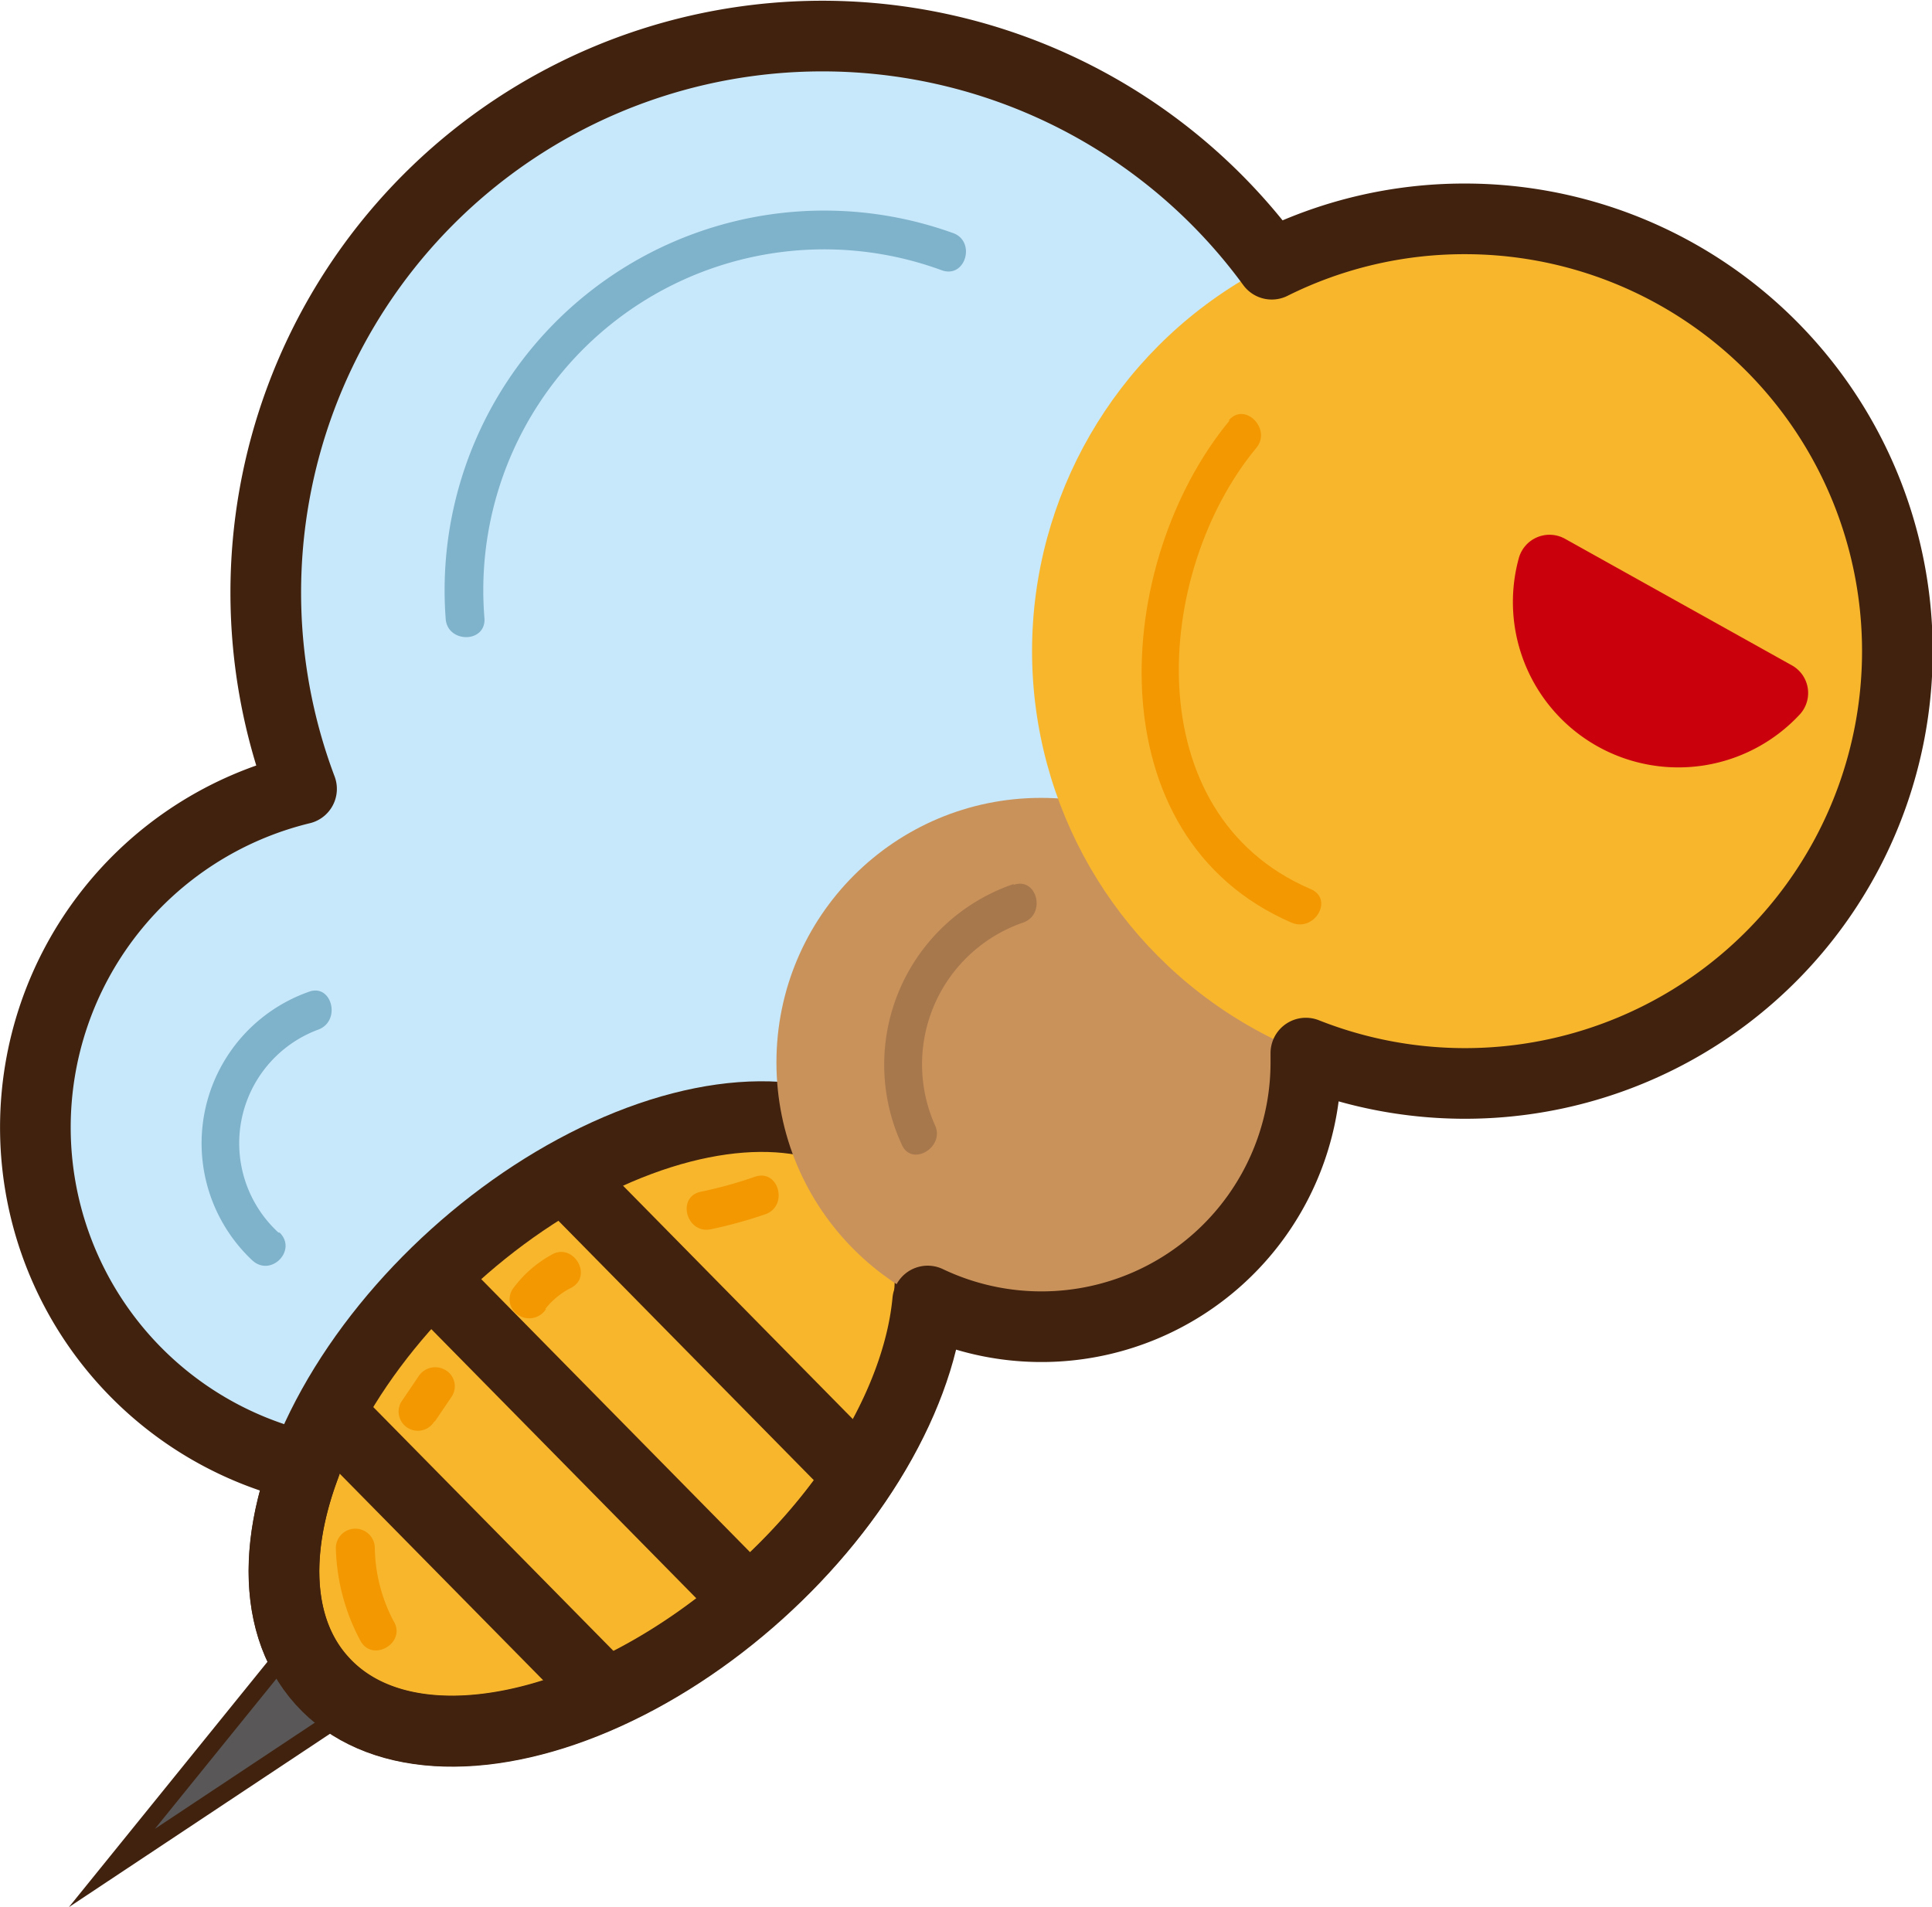 <svg xmlns="http://www.w3.org/2000/svg" viewBox="0 0 103.09 101.79"><defs><style>.ef454fc3-5ee5-4c30-9bca-3e67c5f82067{fill:#595757;stroke-width:0.94px;}.a3394c59-c749-4265-8315-befa1b3d49ae,.b8add983-05a9-4f9a-b6f4-f4ef510ab591,.ef454fc3-5ee5-4c30-9bca-3e67c5f82067{stroke:#40220f;}.b8add983-05a9-4f9a-b6f4-f4ef510ab591,.ef454fc3-5ee5-4c30-9bca-3e67c5f82067{stroke-miterlimit:10;}.ba4e8a27-0f33-448e-ae04-e29376ea2d51{fill:#c7e8fa;}.b8add983-05a9-4f9a-b6f4-f4ef510ab591,.f7730c89-c7b6-4fd4-8a32-fbc7bee60f4f{fill:#f8b62d;}.a3394c59-c749-4265-8315-befa1b3d49ae,.b8add983-05a9-4f9a-b6f4-f4ef510ab591{stroke-width:3.77px;}.f4655ecc-e3ed-4ea1-a7f3-cddd4a374ca9{fill:#ca925b;}.a3394c59-c749-4265-8315-befa1b3d49ae{fill:none;stroke-linecap:round;stroke-linejoin:round;}.bfe23f52-008a-49e3-a984-8b0afaad4e04{fill:#cb000d;}.a8a3a8c1-bad4-4467-98cc-963a3dc16889{fill:#7fb2cb;}.ab94c79b-c57a-4f76-be14-f9e7f3de5bbd{fill:#a8784d;}.abed921d-5bf4-40e0-8a04-32d2a4ba6d85{fill:#f39800;}</style></defs><title>蜜蜂右</title><g id="f1c4f2db-c2aa-4686-a012-13ad6f0e50ae" data-name="圖層 2"><g id="b77ac99d-30a4-4e9b-a4c3-5c023eb93c2c" data-name="圖層 1"><polygon class="ef454fc3-5ee5-4c30-9bca-3e67c5f82067" points="15.81 87.53 5.97 99.69 18.89 91.11 15.81 87.53"/><path class="ba4e8a27-0f33-448e-ae04-e29376ea2d51" d="M43.85,1.88A29.7,29.7,0,0,0,16.09,42.14a18.6,18.6,0,1,0,23,18.75,30.25,30.25,0,0,0,4.79.39,29.7,29.7,0,0,0,0-59.4Z"/><ellipse class="b8add983-05a9-4f9a-b6f4-f4ef510ab591" cx="32.39" cy="76" rx="20.48" ry="12.12" transform="translate(-42.56 41.24) rotate(-42.04)"/><circle class="f4655ecc-e3ed-4ea1-a7f3-cddd4a374ca9" cx="55.55" cy="56.7" r="14.12"/><circle class="f7730c89-c7b6-4fd4-8a32-fbc7bee60f4f" cx="78.14" cy="34.75" r="23.07"/><path class="a3394c59-c749-4265-8315-befa1b3d49ae" d="M78.14,11.68A23,23,0,0,0,67.86,14.1a29.7,29.7,0,0,0-51.77,28,18.59,18.59,0,0,0,.17,36.17c-1.67,4.5-1.51,8.71.92,11.4,4.48,5,14.92,2.87,23.32-4.71,5.33-4.79,8.54-10.63,9-15.53A14.11,14.11,0,0,0,69.68,56.7c0-.17,0-.33,0-.5a23.07,23.07,0,1,0,8.49-44.52Z"/><path class="bfe23f52-008a-49e3-a984-8b0afaad4e04" d="M85.26,39.84a8.84,8.84,0,0,0,10.8-1.74,1.69,1.69,0,0,0-.46-2.6L83.52,28.76a1.7,1.7,0,0,0-2.47,1A8.83,8.83,0,0,0,85.26,39.84Z"/><line class="b8add983-05a9-4f9a-b6f4-f4ef510ab591" x1="30.1" y1="62.77" x2="45.89" y2="78.81"/><line class="b8add983-05a9-4f9a-b6f4-f4ef510ab591" x1="22.99" y1="68.22" x2="39.42" y2="84.91"/><line class="b8add983-05a9-4f9a-b6f4-f4ef510ab591" x1="17.34" y1="75.16" x2="32.2" y2="90.25"/><path class="a8a3a8c1-bad4-4467-98cc-963a3dc16889" d="M25.85,33A18.19,18.19,0,0,1,50.27,14.43c1.27.43,1.82-1.58.56-2A20.26,20.26,0,0,0,23.78,33c.07,1.33,2.15,1.34,2.07,0Z"/><path class="a8a3a8c1-bad4-4467-98cc-963a3dc16889" d="M14.86,65.78A6.47,6.47,0,0,1,17,54.94c1.23-.48.69-2.5-.55-2a8.57,8.57,0,0,0-3,14.31c1,.94,2.43-.53,1.47-1.47Z"/><path class="ab94c79b-c57a-4f76-be14-f9e7f3de5bbd" d="M54.11,47.17a10.18,10.18,0,0,0-6,13.9c.52,1.23,2.31.17,1.79-1a8,8,0,0,1,4.71-10.84c1.24-.46.71-2.47-.55-2Z"/><path class="abed921d-5bf4-40e0-8a04-32d2a4ba6d85" d="M65.61,22.44c-6.27,7.58-7.27,22.23,3.31,26.8,1.22.52,2.28-1.27,1-1.8-9.31-4-8.38-16.89-2.89-23.53.85-1-.61-2.5-1.47-1.47Z"/><path class="abed921d-5bf4-40e0-8a04-32d2a4ba6d85" d="M37.94,65.6a24.42,24.42,0,0,0,2.9-.8c1.25-.44.71-2.44-.56-2a22.51,22.51,0,0,1-2.89.8c-1.31.28-.76,2.28.55,2Z"/><path class="abed921d-5bf4-40e0-8a04-32d2a4ba6d85" d="M29.1,69.85a4.1,4.1,0,0,1,1.37-1.12c1.19-.62.14-2.41-1-1.79a6.32,6.32,0,0,0-2.12,1.86,1,1,0,0,0,.37,1.42,1.06,1.06,0,0,0,1.42-.37Z"/><path class="abed921d-5bf4-40e0-8a04-32d2a4ba6d85" d="M23.19,75.88l.92-1.36a1,1,0,0,0-.37-1.42,1.06,1.06,0,0,0-1.42.37l-.92,1.36a1,1,0,1,0,1.79,1Z"/><path class="abed921d-5bf4-40e0-8a04-32d2a4ba6d85" d="M21,86.51a8.64,8.64,0,0,1-1-3.89,1,1,0,0,0-2.08,0,11.06,11.06,0,0,0,1.31,4.94c.64,1.18,2.43.13,1.8-1Z"/></g></g></svg>